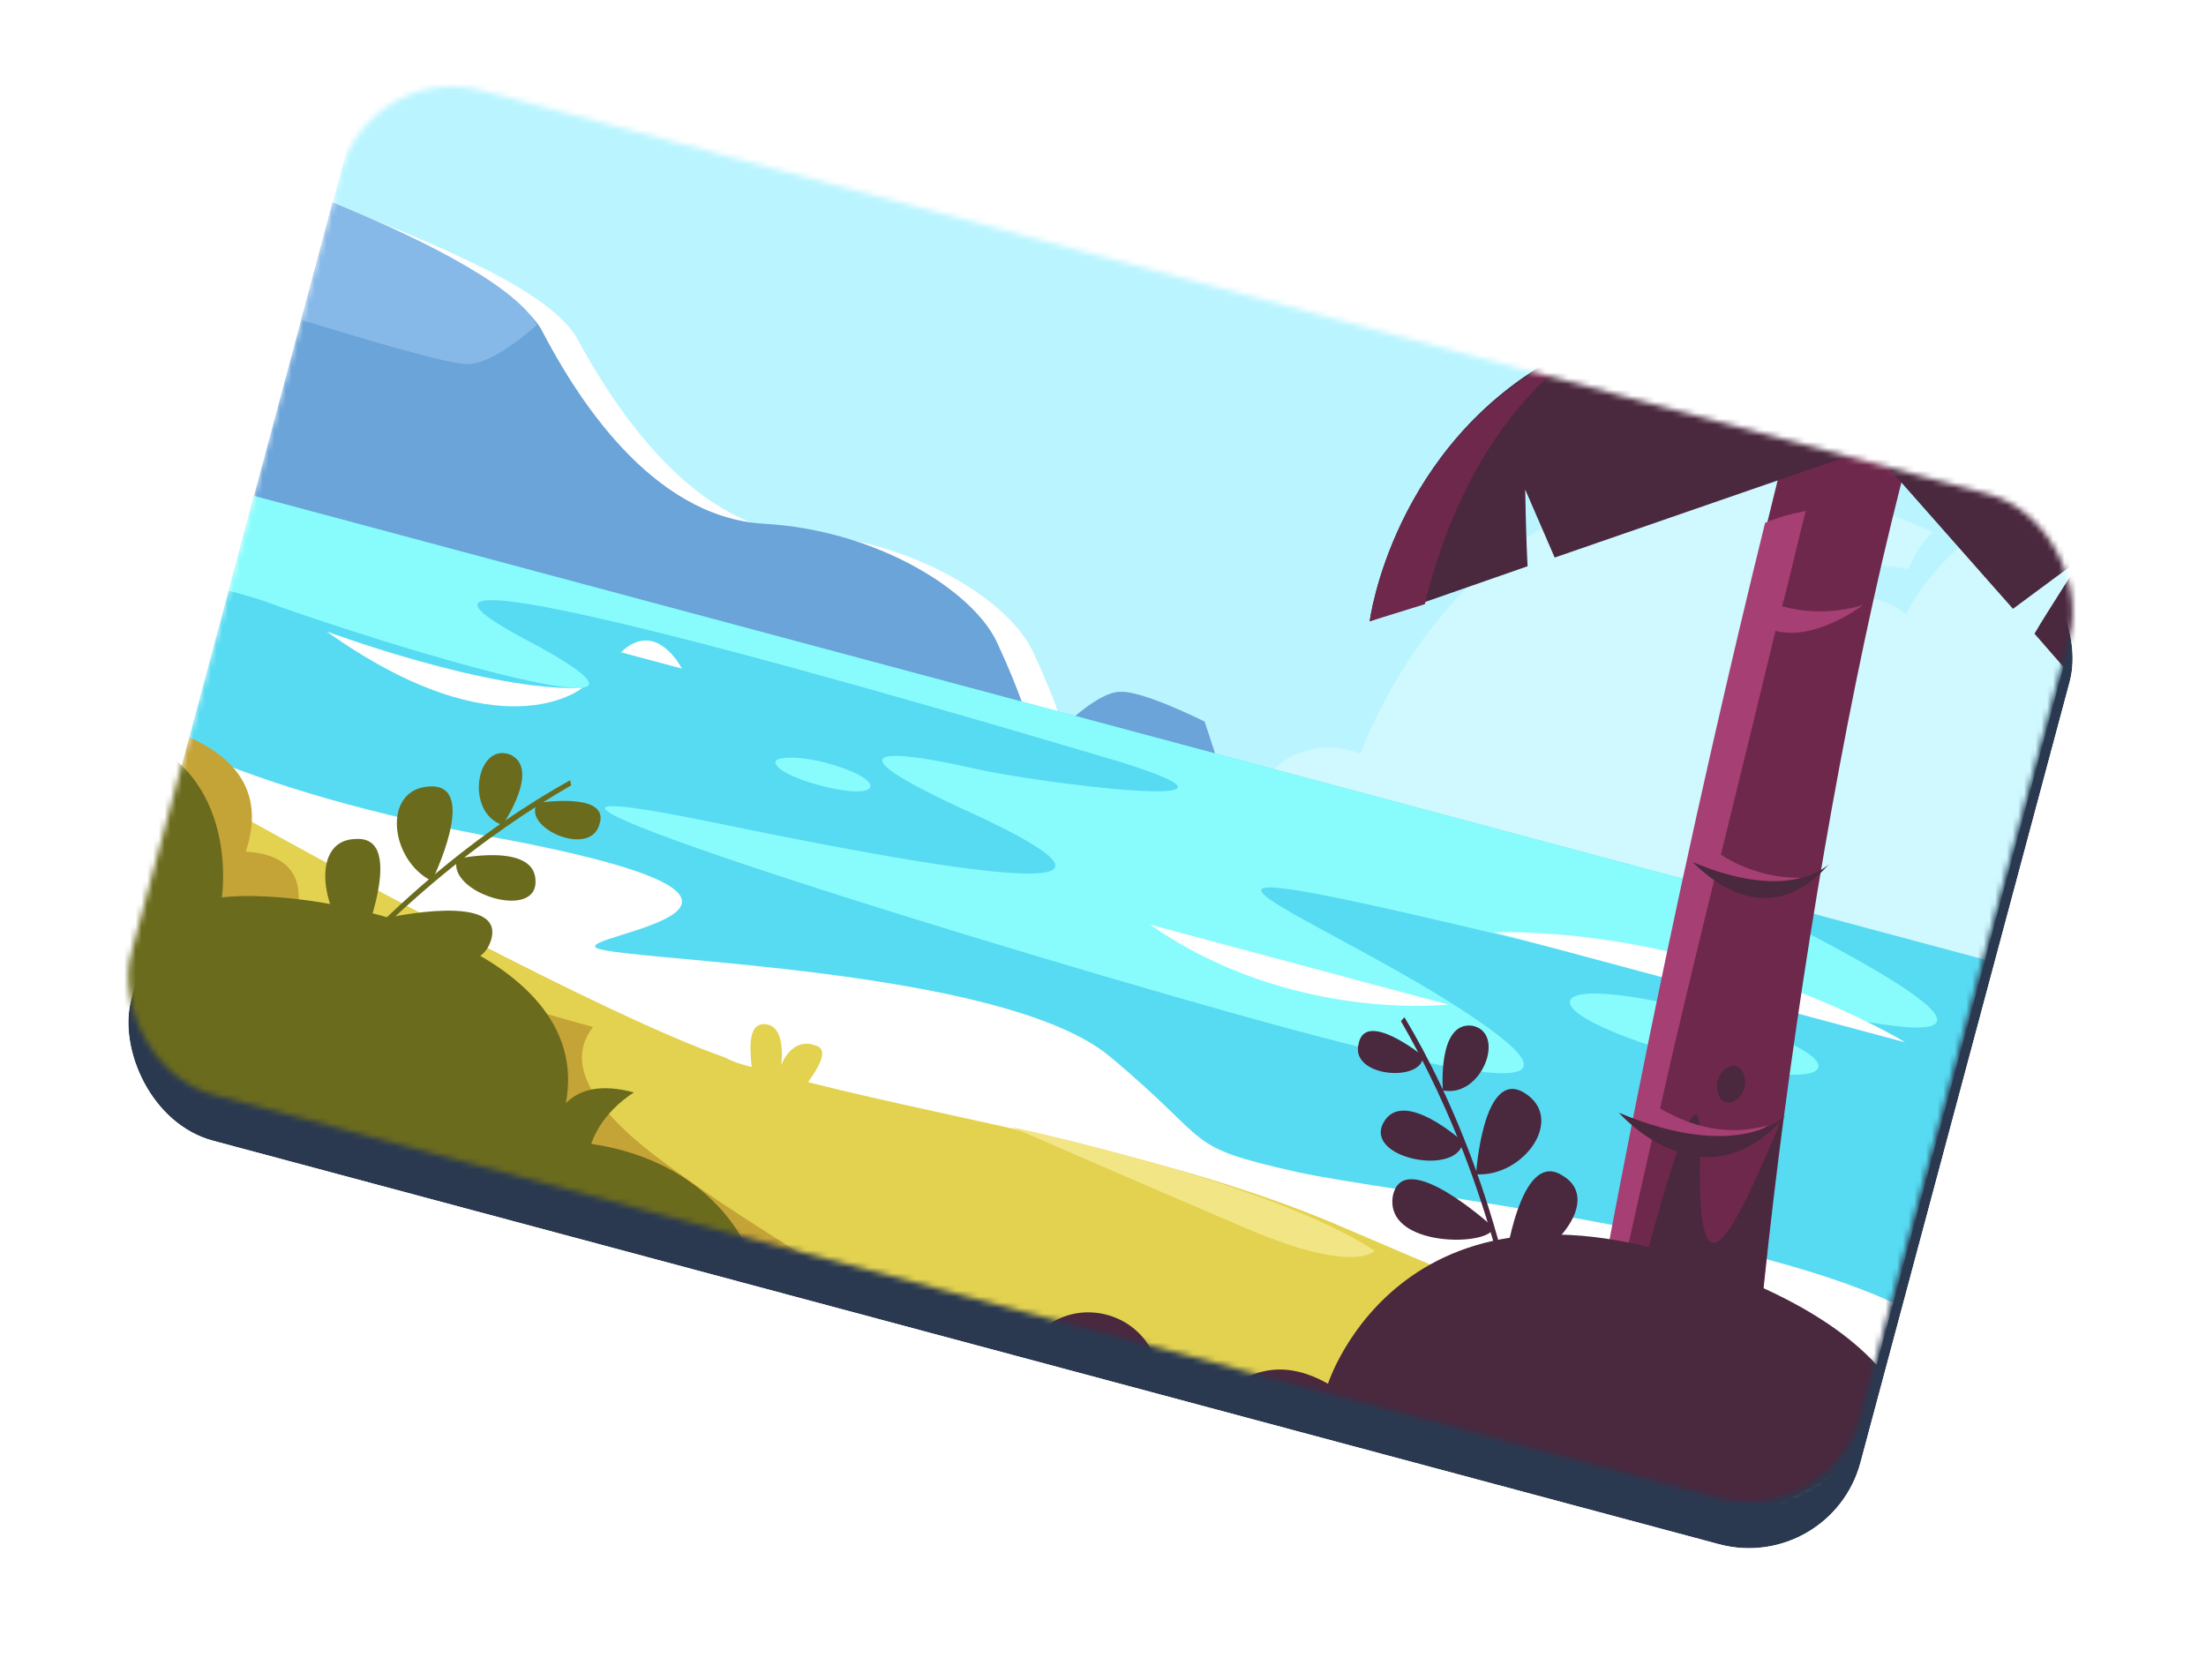 <svg width="382" height="291" viewBox="0 0 382 291" fill="none" xmlns="http://www.w3.org/2000/svg">
<g filter="url(#filter0_d_9_10256)">
<rect x="64.142" y="10.495" width="310" height="180" rx="20" transform="rotate(15 64.142 10.495)" fill="#2A3950"/>
<rect x="63.435" y="9.27" width="312" height="182" rx="21" transform="rotate(15 63.435 9.27)" stroke="white" stroke-width="2"/>
</g>
<mask id="mask0_9_10256" style="mask-type:alpha" maskUnits="userSpaceOnUse" x="22" y="14" width="338" height="247">
<rect x="64.142" y="10.495" width="310" height="180" rx="20" transform="rotate(15 64.142 10.495)" fill="#2A3950"/>
</mask>
<g mask="url(#mask0_9_10256)">
<path d="M133.246 -62.778L340.764 -7.173C366.167 -0.367 381.33 25.896 374.523 51.298L318.919 258.817C312.112 284.219 285.849 299.382 260.447 292.575L52.929 236.971C27.631 229.774 12.468 203.511 19.275 178.108L74.774 -29.019C81.581 -54.422 107.844 -69.584 133.246 -62.778Z" fill="#BAF5FF"/>
<path d="M340.1 178.206L364.499 87.148C340.604 84.096 330.022 106.392 330.022 106.392C330.022 106.392 325.779 101.905 314.962 103.195C314.962 103.195 317.733 95.979 330.448 98.548C331.886 94.745 334.678 92.142 334.678 92.142C260.363 58.407 235.596 130.517 235.596 130.517C223.404 125.994 217.031 137.271 217.031 137.271C217.031 137.271 295.29 164.105 340.1 178.206Z" fill="#CFF8FF"/>
<path d="M57.601 35.073L43.359 88.223L184.05 125.92C184.05 125.92 183.038 121.88 179.061 113.274C175.189 104.278 158.391 93.495 138.585 92.376C118.78 91.258 104.943 67.864 99.898 58.553C94.462 49.138 70.365 40.587 57.601 35.073Z" fill="white"/>
<path d="M57.601 35.073L43.359 88.223L177.797 124.245C177.797 124.245 176.785 120.204 172.808 111.599C168.936 102.603 152.138 91.819 132.333 90.701C112.527 89.582 99.443 68.066 93.645 56.878C88.963 49.34 70.365 40.587 57.601 35.073ZM184.05 125.92C184.05 125.92 190.338 119.647 194.065 119.808C197.896 119.578 208.602 124.96 208.602 124.96L212.523 136.901L184.05 125.92Z" fill="#6AA4D9"/>
<path d="M57.601 35.073L52.156 55.395C62.993 58.718 77.349 62.983 80.684 63.039C84.411 63.2 89.681 59.167 92.968 56.278C89.067 48.95 70.079 40.092 57.601 35.073Z" fill="#87B9E8"/>
<path d="M53.033 236.58L260.552 292.184C285.954 298.991 312.217 283.828 319.024 258.426L343.737 166.195L43.988 85.878L19.275 178.108C12.468 203.511 27.631 229.773 53.033 236.58Z" fill="#57DBF2"/>
<path d="M53.033 236.58L260.552 292.185C285.954 298.991 312.217 283.828 319.024 258.426L327.82 225.598C300.261 212.769 241.186 206.573 224.563 202.957C204.422 198.398 210.703 198.406 192.217 182.981C173.732 167.556 108.682 166.462 103.42 164.214C98.158 161.966 151.044 156.869 83.141 144.539C60.837 140.238 44.242 134.954 32.651 129.753L19.666 178.213C12.468 203.511 27.631 229.774 53.033 236.58Z" fill="white"/>
<path d="M297.621 153.839L179.598 122.214L86.977 97.397L43.988 85.878L39.59 102.292C42.325 103.025 45.452 103.862 48.474 105.091C79.501 115.918 122.88 127.541 90.584 110.51C48.077 87.811 190.638 131.037 193.764 131.874C223.542 141.11 179.764 135.663 168.326 133.017C156.888 130.371 139.56 127.822 169.072 141.175C198.48 154.919 179.065 153.905 124.296 142.581C69.526 131.256 141.169 154.642 202.603 172.359C264.036 190.077 279.724 190.93 247.665 171.449C215.501 152.359 184.446 143.2 302.707 172.375C356.848 186.044 335.78 172.441 297.621 153.839ZM294.416 175.18C306.141 178.321 315.492 182.502 314.863 184.847C314.235 187.192 304.046 186.137 292.322 182.996C280.598 179.854 271.246 175.673 271.875 173.328C272.503 170.984 282.692 172.038 294.416 175.18ZM143.021 132.1C147.71 133.357 151.018 135.081 150.704 136.253C150.39 137.426 146.663 137.265 141.974 136.008C137.284 134.752 133.976 133.028 134.29 131.855C134.5 131.074 138.331 130.844 143.021 132.1Z" fill="#88FCFC"/>
<path d="M56.547 109.349C56.547 109.349 84.734 119.834 100.841 119.123C100.841 119.123 86.806 130.861 56.547 109.349ZM199.177 160.133L250.763 173.955C250.763 173.955 223.525 177.128 199.177 160.133ZM258.727 161.429L329.854 180.487C330.245 180.592 297.795 161.006 258.727 161.429ZM107.521 112.955L118.073 115.782C118.073 115.782 113.705 107.072 107.521 112.955Z" fill="white"/>
<path d="M53.033 236.58L260.551 292.185C285.954 298.991 312.217 283.829 319.023 258.426L321.327 249.828C300.956 241.438 259.148 223.952 233.229 212.819C203.221 199.752 168.174 194.55 139.931 187.401C141.941 184.589 143.56 181.672 141.216 181.043C137.021 179.501 135.269 184.476 135.269 184.476C135.269 184.476 136.373 177.232 132.15 177.358C129.596 177.511 129.826 181.342 130.161 184.783C128.598 184.364 127.034 183.945 125.576 183.136C104.891 175.918 57.333 150.189 30.793 135.12L19.274 178.109C12.468 203.511 27.631 229.774 53.033 236.58Z" fill="#E3D24F"/>
<path d="M175.132 195.157C175.132 195.157 220.312 204.75 238.073 216.63C238.073 216.63 234.471 220.691 216.055 212.824C197.638 204.957 175.132 195.157 175.132 195.157Z" fill="#F2E585"/>
<path d="M217.172 280.561L260.161 292.08C285.564 298.886 311.826 283.724 318.633 258.321L320.937 249.723L307.391 244C313.818 252.842 311.57 258.104 291.22 254.327C254.037 247.715 230.587 264.888 217.172 280.561Z" fill="#C4A337"/>
<path d="M53.033 236.58L120.643 254.696C123.253 251.207 129.457 249.937 135.71 251.613C141.963 253.288 146.702 257.49 147.218 261.817L156.206 264.225C170.195 226.087 148.979 227.104 113.124 199.905C99.949 189.672 98.889 182.687 102.7 177.844C81.596 172.189 64.924 165.627 51.197 159.017C52.349 154.718 52.462 148.046 42.559 147.487C44.625 141.339 44.765 132.999 32.783 127.694L27.861 146.062L26.919 149.58L19.17 178.499C12.468 203.511 27.631 229.774 53.033 236.58Z" fill="#C4A337"/>
<path d="M310.523 72.371C300.83 110.827 279.087 201.095 265.689 293.295L279.375 296.962C286.503 298.872 293.954 298.436 300.436 295.916C300.797 295.708 301.158 295.501 301.519 295.294C299.997 246.23 313.281 143.052 330.69 78.079L310.523 72.371Z" fill="#6E284B"/>
<path d="M266.468 293.504L279.152 296.903C286.358 298.834 293.887 298.411 300.431 295.895C300.796 295.688 301.16 295.481 301.525 295.273C300.629 270.941 303.682 233.028 308.786 193.226C300.261 213.509 293.778 227.325 294.374 199.733C295.521 168.934 276.37 251.937 266.468 293.504ZM300.586 184.624C301.739 184.933 302.511 186.665 302.053 188.372C301.596 190.079 300.061 191.193 298.908 190.884C297.755 190.575 296.983 188.843 297.441 187.136C297.898 185.429 299.433 184.315 300.586 184.624Z" fill="#4A283E"/>
<path d="M305.654 90.543C294.678 134.97 277.057 213.447 265.58 293.266L266.158 293.421C268.95 278.379 271.893 262.771 275.201 246.958C290.746 255.981 299.836 247.485 299.836 247.485C287.93 249.154 278.94 243.405 276.355 241.497C279.511 226.25 282.956 211.08 286.326 196.194C297.352 201.274 306.2 194.839 306.2 194.839C298.126 197.23 291.206 194.161 287.464 191.944C290.606 177.907 293.885 164.515 297.012 151.689C305.514 155.789 311.793 152.006 311.793 152.006C305.269 152.079 300.372 149.553 297.999 148.006C301.43 134.047 304.632 120.937 307.456 109.245C314.391 111.103 322.584 104.796 322.584 104.796C316.548 106.519 311.773 105.847 308.595 104.995C310.189 99.046 311.342 93.585 312.708 88.486C310.093 89 307.767 89.591 305.654 90.543Z" fill="#A63F73"/>
<path d="M237.182 107.589C237.182 107.589 241.077 77.06 270.032 61.522L319.72 74.836L320.152 78.936L269.215 96.554L264.11 84.764C264.11 84.764 264.249 93.385 264.527 98.057L237.182 107.589Z" fill="#4A283E"/>
<path d="M237.187 107.591C237.187 107.591 241.001 77.04 270.429 61.628L271.886 62.019C256.536 73.845 249.73 92.253 246.726 104.629L237.187 107.591Z" fill="#6E284B"/>
<path d="M322.114 75.477L348.575 105.432L359.615 97.259C355.156 88.843 347.457 82.268 337.49 79.597L322.114 75.477ZM359.825 97.616C358.654 99.709 354.571 105.835 352.303 109.74L362.576 121.518C364.548 113.021 363.371 104.884 359.825 97.616Z" fill="#4A283E"/>
<path d="M209.469 244.186C213.385 238.953 220.141 234.061 229.959 239.624C229.959 239.624 243.223 197.941 299.177 220.473C316.631 227.244 325.43 235.047 329.617 242.871C318.547 259.172 297.791 267.852 277.469 262.407L209.469 244.186ZM177.032 235.495L200.48 241.778C201.765 235.42 197.941 229.369 191.688 227.694C185.435 226.018 179.098 229.347 177.032 235.495ZM339.292 216.143C332.125 216.317 325.703 224.649 332.151 238.105C333.77 235.187 334.999 232.166 335.836 229.039L339.292 216.143Z" fill="#4A283E"/>
<path d="M322.665 24.418C322.665 24.418 315.797 35.981 289.766 31.52C289.376 31.415 310.806 46.791 322.665 24.418Z" fill="#4A283E"/>
<path d="M316.743 149.613C316.743 149.613 310.18 156.552 293.027 149.256C293.102 148.977 304.865 163.224 316.743 149.613Z" fill="#4A283E"/>
<path d="M309.219 193.149C309.219 193.149 301.369 201.504 280.35 192.703C280.35 192.703 295.132 209.658 309.219 193.149Z" fill="#4A283E"/>
<path d="M293.45 220.996C287.999 224.143 274.962 229.027 251.151 220.972C251.151 220.972 273.642 243.334 293.421 222.664L293.45 220.996Z" fill="#4A283E"/>
<path d="M243.196 176.153C251.598 190.132 261.136 212.375 265.139 242.768L264.357 242.559C260.249 212.556 250.607 190.704 242.596 176.83L243.196 176.153Z" fill="#4A283E"/>
<path d="M260.529 219.333C260.529 219.333 263.134 198.669 270.607 203.603C278.186 208.147 267.2 219.445 260.529 219.333Z" fill="#4A283E"/>
<path d="M258.582 212.528C258.582 212.528 243.118 198.332 241.205 207.034C239.578 216.232 258.525 215.864 258.582 212.528Z" fill="#4A283E"/>
<path d="M255.596 203.351C255.596 203.351 256.791 184.822 263.978 189.261C271.166 193.7 263.831 203.882 255.596 203.351Z" fill="#4A283E"/>
<path d="M253.335 197.719C253.335 197.719 242.895 188.219 239.552 194.444C236.209 200.669 252.546 203.79 253.335 197.719Z" fill="#4A283E"/>
<path d="M249.853 188.827C249.853 188.827 248.877 176.837 254.949 177.626C260.916 178.806 256.602 190.216 249.853 188.827Z" fill="#4A283E"/>
<path d="M246.42 182.881C246.42 182.881 236.448 174.764 235.268 180.73C233.697 186.593 246.441 187.494 246.42 182.881Z" fill="#4A283E"/>
<path d="M264.156 237.059C264.156 237.059 266.761 216.395 274.235 221.33C281.814 225.874 270.828 237.172 264.156 237.059Z" fill="#4A283E"/>
<path d="M262.991 230.464C262.991 230.464 247.527 216.268 245.614 224.97C243.597 234.064 262.544 233.696 262.991 230.464Z" fill="#4A283E"/>
<path d="M132.418 226.66C130.898 212.011 119.705 200.635 102.377 198.086C104.338 192.329 109.789 189.182 109.789 189.182C103.927 187.611 100.277 188.727 97.981 191.044C103.147 163.946 56.118 153.438 38.419 155.398C38.419 155.398 41.729 133.666 22.503 127.258L17.267 146.798C10.46 172.201 25.623 198.463 51.026 205.27L132.314 227.051L132.418 226.66Z" fill="#6B6B1E"/>
<path d="M17.745 193.197C18.819 211.077 29.927 227.457 46.886 234.514C49.887 231.13 55.233 228.373 64.326 230.391C74.592 232.723 74.689 238.613 78.436 243.387L53.034 236.58C51.08 236.057 49.516 235.638 47.667 234.724C52.944 224.409 55.416 205.804 17.745 193.197ZM100.712 249.356L119.471 254.382C118.536 251.618 113.77 249.085 100.712 249.356Z" fill="#4A283E"/>
<path d="M98.725 135.116C84.46 143.021 65.078 157.515 46.414 181.835L47.196 182.044C65.755 158.115 85.032 144.013 98.906 136.002L98.725 135.116Z" fill="#6B6B1E"/>
<path d="M62.517 163.949C62.517 163.949 70.593 144.751 61.653 145.288C52.818 145.433 56.292 160.606 62.517 163.949Z" fill="#6B6B1E"/>
<path d="M67.214 158.925C67.214 158.925 87.704 154.363 85.01 162.856C82.211 171.739 65.986 161.947 67.214 158.925Z" fill="#6B6B1E"/>
<path d="M74.78 152.575C74.78 152.575 83.009 135.931 74.565 136.181C66.121 136.432 67.383 148.917 74.78 152.575Z" fill="#6B6B1E"/>
<path d="M79.162 148.723C79.162 148.723 92.953 145.716 92.736 152.779C92.624 159.45 77.201 154.48 79.162 148.723Z" fill="#6B6B1E"/>
<path d="M87.014 142.868C87.014 142.868 93.854 132.973 88.202 130.62C82.444 128.659 80.475 140.697 87.014 142.868Z" fill="#6B6B1E"/>
<path d="M93.065 139.044C93.065 139.044 105.76 137.001 103.798 142.758C102.227 148.62 90.245 143.315 93.065 139.044Z" fill="#6B6B1E"/>
<path d="M50.512 177.487C50.512 177.487 58.588 158.289 49.648 158.826C40.813 158.971 44.287 174.144 50.512 177.487Z" fill="#6B6B1E"/>
<path d="M54.818 172.358C54.818 172.358 75.309 167.796 72.614 176.289C69.424 185.068 53.59 175.38 54.818 172.358Z" fill="#6B6B1E"/>
<path d="M119.179 236.712C123.659 238.75 126.548 242.037 125.529 244.277C124.51 246.518 120.183 247.034 115.703 244.995C111.223 242.957 108.334 239.67 109.353 237.43C109.981 235.085 114.699 234.674 119.179 236.712ZM106.282 233.256C107.455 233.57 108.313 235.057 108.104 235.838C107.894 236.62 106.617 236.697 105.054 236.278C103.882 235.964 103.023 234.477 103.233 233.696C103.442 232.914 104.719 232.837 106.282 233.256Z" fill="#8C8C2F"/>
</g>
<defs>
<filter id="filter0_d_9_10256" x="0.044" y="0.984" width="381.045" height="289.122" filterUnits="userSpaceOnUse" color-interpolation-filters="sRGB">
<feFlood flood-opacity="0" result="BackgroundImageFix"/>
<feColorMatrix in="SourceAlpha" type="matrix" values="0 0 0 0 0 0 0 0 0 0 0 0 0 0 0 0 0 0 127 0" result="hardAlpha"/>
<feOffset dy="8"/>
<feGaussianBlur stdDeviation="10"/>
<feComposite in2="hardAlpha" operator="out"/>
<feColorMatrix type="matrix" values="0 0 0 0 0 0 0 0 0 0 0 0 0 0 0 0 0 0 0.15 0"/>
<feBlend mode="normal" in2="BackgroundImageFix" result="effect1_dropShadow_9_10256"/>
<feBlend mode="normal" in="SourceGraphic" in2="effect1_dropShadow_9_10256" result="shape"/>
</filter>
</defs>
</svg>

